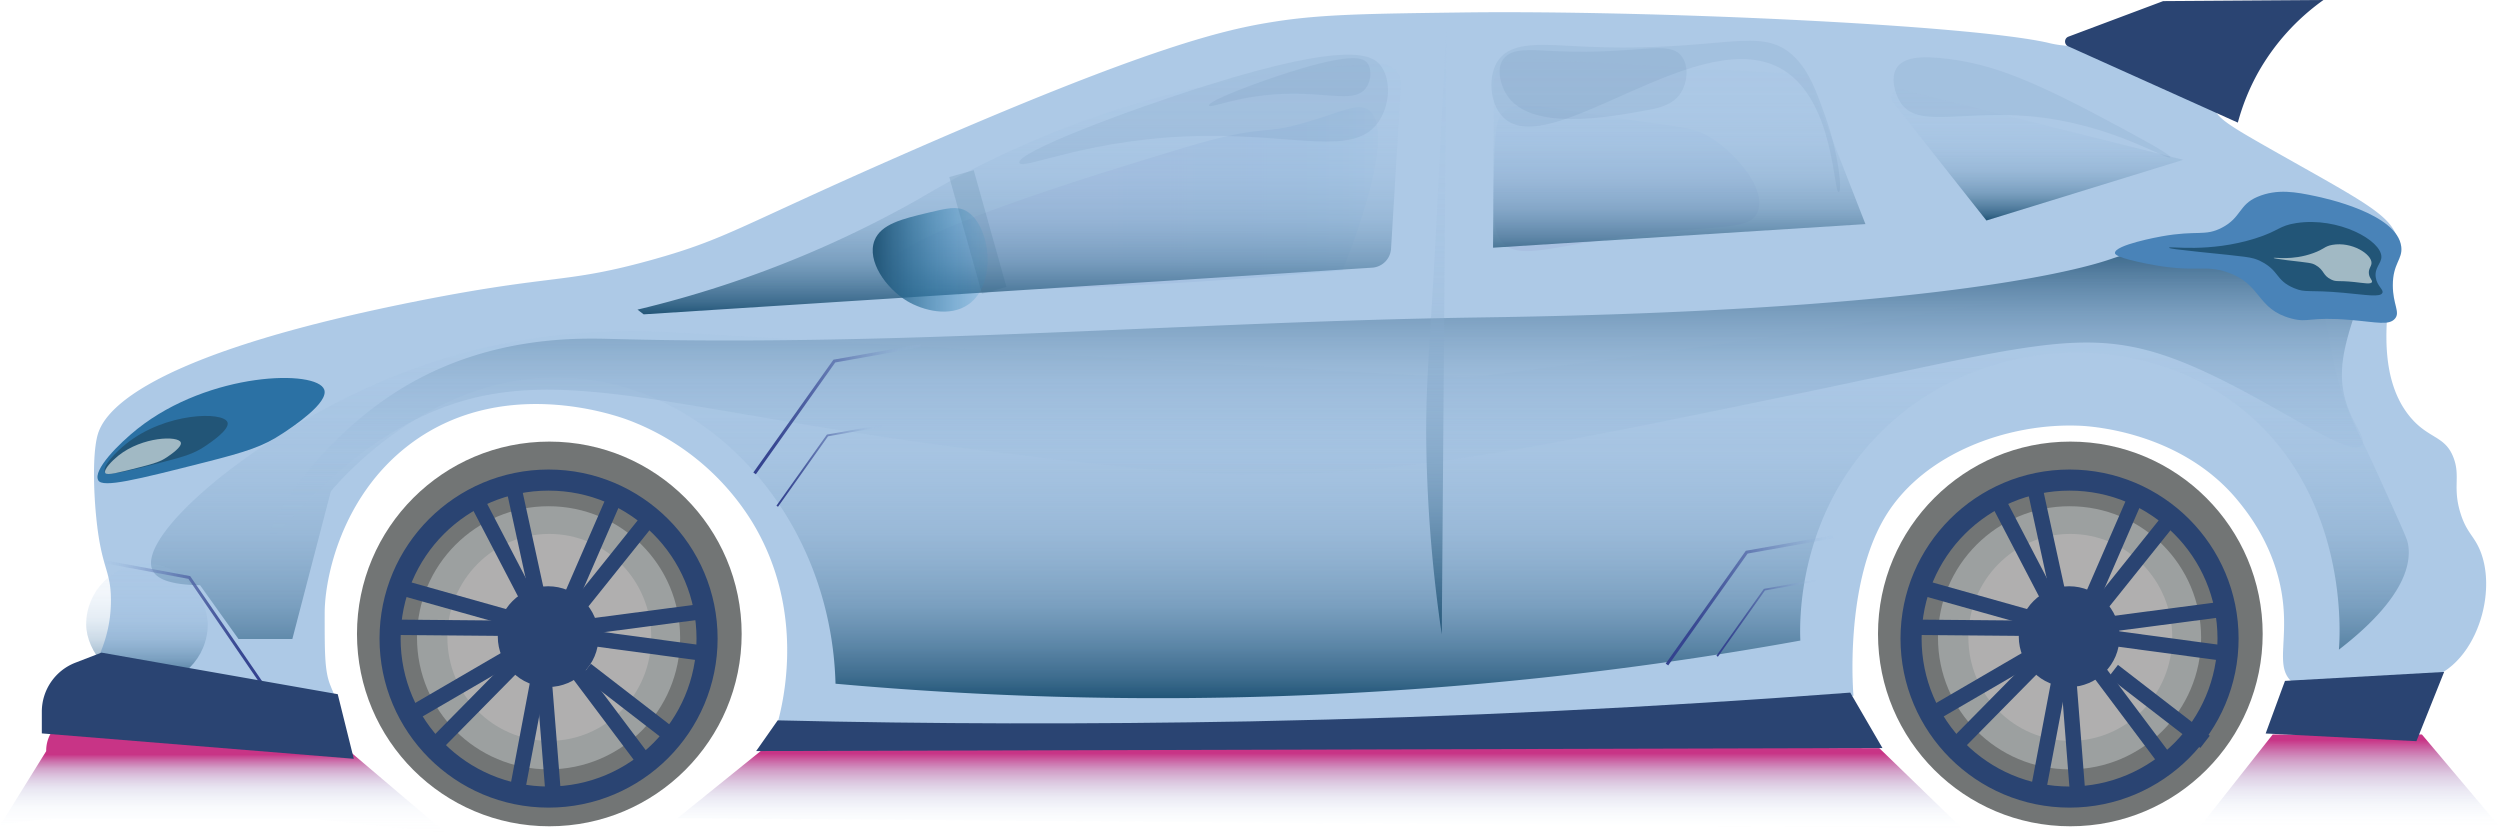 <svg xmlns="http://www.w3.org/2000/svg" xmlns:xlink="http://www.w3.org/1999/xlink" viewBox="0 0 829.66 276.41"><defs><style>.cls-1{fill:url(#Degradado_sin_nombre_59);}.cls-2{opacity:0.8;fill:url(#Degradado_sin_nombre_42);}.cls-3{fill:#9fc0e2;opacity:0.85;}.cls-4{fill:#2b71a4;}.cls-24,.cls-25,.cls-5{fill:#257;}.cls-6{fill:url(#Degradado_sin_nombre_10);}.cls-7{fill:url(#Degradado_sin_nombre_10-2);}.cls-8{fill:url(#Degradado_sin_nombre_10-3);}.cls-9{opacity:0.71;fill:url(#Degradado_sin_nombre_10-4);}.cls-10{fill:url(#Degradado_sin_nombre_10-5);}.cls-11{fill:url(#Degradado_sin_nombre_71);}.cls-12{fill:url(#Degradado_sin_nombre_10-6);}.cls-13{fill:#4983b8;}.cls-14{fill:#a1b9c4;}.cls-15,.cls-16,.cls-17,.cls-22,.cls-23,.cls-30{fill:none;stroke-miterlimit:10;}.cls-15{stroke:url(#Degradado_sin_nombre_88);}.cls-16,.cls-22{stroke-width:1.02px;}.cls-16{stroke:url(#Degradado_sin_nombre_88-2);}.cls-17{stroke-width:0.6px;stroke:url(#Degradado_sin_nombre_88-3);}.cls-18{fill:url(#Degradado_sin_nombre_106);}.cls-19{fill:url(#Degradado_sin_nombre_105);}.cls-20{fill:url(#Degradado_sin_nombre_102);}.cls-21{fill:url(#Degradado_sin_nombre_37);}.cls-22{stroke:url(#Degradado_sin_nombre_88-4);}.cls-23{stroke-width:0.64px;stroke:url(#Degradado_sin_nombre_88-5);}.cls-24{opacity:0.13;}.cls-25{opacity:0.07;}.cls-26{fill:#2a4472;}.cls-27{fill:#727575;}.cls-28{fill:#9ca0a0;}.cls-29{fill:#b0afaf;}.cls-30{stroke:#2a4472;stroke-width:7px;}</style><linearGradient id="Degradado_sin_nombre_59" x1="569.26" y1="89.22" x2="569.26" y2="137.64" gradientUnits="userSpaceOnUse"><stop offset="0" stop-color="#9fc0e2" stop-opacity="0.1"/><stop offset="0.31" stop-color="#b2c0e0" stop-opacity="0.37"/><stop offset="1" stop-color="#dfc1db"/></linearGradient><linearGradient id="Degradado_sin_nombre_42" x1="323.86" y1="119.97" x2="486.89" y2="119.97" gradientUnits="userSpaceOnUse"><stop offset="0.17" stop-color="#cdbddb"/><stop offset="0.38" stop-color="#cbbddb" stop-opacity="0.99"/><stop offset="0.5" stop-color="#c5bbda" stop-opacity="0.95"/><stop offset="0.6" stop-color="#bab8d9" stop-opacity="0.89"/><stop offset="0.69" stop-color="#abb4d8" stop-opacity="0.8"/><stop offset="0.77" stop-color="#98afd6" stop-opacity="0.68"/><stop offset="0.85" stop-color="#80a9d4" stop-opacity="0.54"/><stop offset="0.92" stop-color="#63a2d2" stop-opacity="0.37"/><stop offset="0.98" stop-color="#439acf" stop-opacity="0.18"/><stop offset="1" stop-color="#3897ce" stop-opacity="0.12"/></linearGradient><linearGradient id="Degradado_sin_nombre_10" x1="454.26" y1="141.31" x2="454.26" y2="285.93" gradientUnits="userSpaceOnUse"><stop offset="0" stop-color="#9fc0e2" stop-opacity="0.1"/><stop offset="0.24" stop-color="#9bbcde" stop-opacity="0.13"/><stop offset="0.44" stop-color="#8eb1d3" stop-opacity="0.22"/><stop offset="0.62" stop-color="#789ec0" stop-opacity="0.38"/><stop offset="0.79" stop-color="#5984a6" stop-opacity="0.61"/><stop offset="0.95" stop-color="#316284" stop-opacity="0.89"/><stop offset="1" stop-color="#257"/></linearGradient><linearGradient id="Degradado_sin_nombre_10-2" x1="48.77" y1="187.04" x2="48.77" y2="227.38" xlink:href="#Degradado_sin_nombre_10"/><linearGradient id="Degradado_sin_nombre_10-3" x1="367.76" y1="75.5" x2="367.76" y2="158.57" xlink:href="#Degradado_sin_nombre_10"/><linearGradient id="Degradado_sin_nombre_10-4" x1="586.81" y1="73.57" x2="586.81" y2="136.45" xlink:href="#Degradado_sin_nombre_10"/><linearGradient id="Degradado_sin_nombre_10-5" x1="705.65" y1="83.84" x2="705.65" y2="127.43" xlink:href="#Degradado_sin_nombre_10"/><linearGradient id="Degradado_sin_nombre_71" x1="467.89" y1="123.74" x2="467.89" y2="232.24" gradientUnits="userSpaceOnUse"><stop offset="0.11" stop-color="#2c5b7e" stop-opacity="0.93"/><stop offset="0.13" stop-color="#305e81" stop-opacity="0.9"/><stop offset="0.32" stop-color="#5781a4" stop-opacity="0.58"/><stop offset="0.5" stop-color="#769cbe" stop-opacity="0.33"/><stop offset="0.68" stop-color="#8cafd2" stop-opacity="0.15"/><stop offset="0.85" stop-color="#9bd" stop-opacity="0.04"/><stop offset="1" stop-color="#9ebfe1" stop-opacity="0"/></linearGradient><linearGradient id="Degradado_sin_nombre_10-6" x1="506.18" y1="64.62" x2="506.18" y2="264.79" xlink:href="#Degradado_sin_nombre_10"/><linearGradient id="Degradado_sin_nombre_88" x1="35.14" y1="207.62" x2="88.75" y2="207.62" gradientUnits="userSpaceOnUse"><stop offset="0" stop-color="#9fc0e2" stop-opacity="0.1"/><stop offset="0.06" stop-color="#93b2d9" stop-opacity="0.19"/><stop offset="0.25" stop-color="#7089be" stop-opacity="0.48"/><stop offset="0.45" stop-color="#5569a9" stop-opacity="0.71"/><stop offset="0.64" stop-color="#415299" stop-opacity="0.87"/><stop offset="0.82" stop-color="#354490" stop-opacity="0.97"/><stop offset="1" stop-color="#313f8d"/></linearGradient><linearGradient id="Degradado_sin_nombre_88-2" x1="493.51" y1="253.49" x2="547.13" y2="253.49" gradientTransform="matrix(-1.04, 0, 0, 1, 1119.96, -54.25)" xlink:href="#Degradado_sin_nombre_88"/><linearGradient id="Degradado_sin_nombre_88-3" x1="499.1" y1="259.41" x2="530.89" y2="259.41" gradientTransform="matrix(-1.04, 0, 0, 1, 1119.96, -54.25)" xlink:href="#Degradado_sin_nombre_88"/><linearGradient id="Degradado_sin_nombre_106" x1="103.49" y1="330.66" x2="103.49" y2="291.82" gradientUnits="userSpaceOnUse"><stop offset="0" stop-color="#9fc0e2" stop-opacity="0"/><stop offset="0.12" stop-color="#a0bee1" stop-opacity="0.02"/><stop offset="0.22" stop-color="#a2b7dc" stop-opacity="0.07"/><stop offset="0.3" stop-color="#a5abd4" stop-opacity="0.15"/><stop offset="0.39" stop-color="#aa9ac9" stop-opacity="0.27"/><stop offset="0.47" stop-color="#b184bb" stop-opacity="0.43"/><stop offset="0.55" stop-color="#b86aa9" stop-opacity="0.62"/><stop offset="0.62" stop-color="#c14b95" stop-opacity="0.84"/><stop offset="0.67" stop-color="#c83486"/></linearGradient><linearGradient id="Degradado_sin_nombre_105" x1="467.49" y1="329.09" x2="467.49" y2="301.77" gradientUnits="userSpaceOnUse"><stop offset="0" stop-color="#9fc0e2" stop-opacity="0"/><stop offset="0.1" stop-color="#a0bce0" stop-opacity="0.03"/><stop offset="0.23" stop-color="#a3b1d8" stop-opacity="0.1"/><stop offset="0.38" stop-color="#a99fcd" stop-opacity="0.23"/><stop offset="0.53" stop-color="#b087bc" stop-opacity="0.41"/><stop offset="0.7" stop-color="#b966a7" stop-opacity="0.64"/><stop offset="0.86" stop-color="#c5408e" stop-opacity="0.92"/><stop offset="0.91" stop-color="#c83486"/></linearGradient><linearGradient id="Degradado_sin_nombre_102" x1="809.6" y1="328.74" x2="809.6" y2="297.98" gradientUnits="userSpaceOnUse"><stop offset="0" stop-color="#9fc0e2" stop-opacity="0"/><stop offset="0.11" stop-color="#a0bce0" stop-opacity="0.03"/><stop offset="0.24" stop-color="#a3b1d8" stop-opacity="0.1"/><stop offset="0.39" stop-color="#a99fcd" stop-opacity="0.23"/><stop offset="0.55" stop-color="#b087bc" stop-opacity="0.41"/><stop offset="0.72" stop-color="#b966a7" stop-opacity="0.64"/><stop offset="0.89" stop-color="#c5408e" stop-opacity="0.92"/><stop offset="0.94" stop-color="#c83486"/></linearGradient><linearGradient id="Degradado_sin_nombre_37" x1="319.14" y1="140.47" x2="357.3" y2="140.47" gradientUnits="userSpaceOnUse"><stop offset="0" stop-color="#257"/><stop offset="1" stop-color="#3897ce" stop-opacity="0.12"/></linearGradient><linearGradient id="Degradado_sin_nombre_88-4" x1="785.58" y1="190.06" x2="839.19" y2="190.06" gradientTransform="matrix(-1.04, 0, 0, 1, 1119.96, -54.25)" xlink:href="#Degradado_sin_nombre_88"/><linearGradient id="Degradado_sin_nombre_88-5" x1="798.01" y1="208.84" x2="831.79" y2="208.84" gradientTransform="matrix(-1.04, 0, 0, 1, 1119.96, -54.25)" xlink:href="#Degradado_sin_nombre_88"/></defs><g id="coche_entero" data-name="coche entero"><path class="cls-1" d="M528.09,91.85c4.52-4.89,11.66-2.24,41.19,2,19.2,2.79,22.74,2.62,28.59,6.47,8.38,5.51,17.87,16.88,15,24.17-2.82,7.14-14.84,3.65-50.38,9.19-20.69,3.23-29.36,6.39-34.38,1-3.32-3.54-3.12-10.53-2.73-24.51C525.66,99.62,525.81,94.31,528.09,91.85Z" transform="translate(-29.53 -54.25)"/><path class="cls-2" d="M323.88,143.63c-1.6-10,68.44-31.27,97.4-40,31.92-9.67,24.15-2.84,47.87-10.72,7.49-2.49,12.11-4.45,15.09-1.79,9.41,8.42-9.19,52.9-9.19,52.9h0S326.19,158,323.88,143.63Z" transform="translate(-29.53 -54.25)"/><path class="cls-3" d="M61.74,199.33c1.3-5.58,8.34-25.74,106.47-45.2,45.95-9.1,48.64-5.52,78.13-13.78,24.38-6.83,28.27-10.89,82-34.47,83.51-36.69,108.37-41.95,124.08-44.43s31.05-2.65,62-3.06c61.53-.81,167.51,4,194.56,10a34.83,34.83,0,0,0,13.78.76c10.76-1.69,11.9-7.61,23-10.72,3.77-1.06,3.26-.27,23-.77,14.7-.37,17.59-.87,18.39.77,2.6,5.36-24.92,17.77-23,30.64.62,4.14,4,6.22,21.44,16.08,30,16.93,37.71,20.75,39.83,29.11,1.42,5.6-1.67,5.37-3.06,18.38-1,9.59-3,27.79,6.89,39.83,6.2,7.56,11.75,6.22,14.56,13.79,2.29,6.18-.41,9.78,2.29,18.38,1.9,6.06,4.15,7.18,6.13,11.49,5.88,12.78.42,33.88-12.25,41.36-1.74,1-2.85,1.35-23,3.07-22,1.88-24.4,2.08-26.81,0-6-5.22-.62-14.4-3.62-30.54-2.85-15.39-11.25-25.79-14-29.21-18.71-23.2-48.93-25.11-52.85-25.27-23.32-1-51.44,8.84-64.34,29.87-14,22.81-10.74,59.86-10.72,59.74l-.78.09c-64.2,6.87-112.58,12.06-165.44,14.47-57.11,2.6-104.38,1.28-121.78.76-28.15-.84-44,5.35-65.24-2.22-2-.7-3.53-1.35-4.51-1.76,1.61-5.1,11.42-38.21-8.17-69.71a82.27,82.27,0,0,0-40.85-33.19c-4.89-1.79-42.46-14.84-72.76,8.43-22.13,17-27.8,43.71-27.83,55.66,0,12.64-.06,19,1.78,23.74,1.63,4.24,5.11,10.89,2.34,14.46a5.76,5.76,0,0,1-2,1.51c-4.56,2.44-12.82.54-49.32-1.51-22.56-1.28-29.4-1.13-32.17-6.13-4.43-8,8.66-16.35,8.43-36.77-.1-9.33-2.86-9.92-4.6-24.51C60.68,219.49,60.12,206.28,61.74,199.33Z" transform="translate(-29.53 -54.25)"/><path class="cls-4" d="M97.4,207.71c14-3.54,19.58-5.37,26-9.65,3.55-2.37,15.26-10.18,13.74-14.49-2.39-6.78-38.07-6-62,13-6.18,4.92-14.9,13.7-13,17.09C63.57,216.24,74.87,213.43,97.4,207.71Z" transform="translate(-29.53 -54.25)"/><path class="cls-5" d="M83.48,207.63c7.59-1.95,10.62-2.95,14.1-5.29,1.93-1.3,8.28-5.57,7.45-7.93-1.29-3.71-20.65-3.31-33.63,7.12-3.36,2.69-8.08,7.49-7.05,9.35C65.13,212.29,71.26,210.76,83.48,207.63Z" transform="translate(-29.53 -54.25)"/><path class="cls-6" d="M80.09,243.34c1.16,2.66,5,5,15.83,5.11l12.76,17.87h17.87q6.39-24.51,12.77-49c2.33-2.85,36.22-43.08,84.26-37.28,44.3,5.35,81.77,47.58,83.23,101.11a1197.23,1197.23,0,0,0,148.59,4.08A1197.79,1197.79,0,0,0,627,266.83c-.25-5.68-1.23-42.09,27.57-70,25-24.23,55.46-25.43,62.3-25.53,8.49-.17,33.26.47,55.66,17.87,37,28.78,33.53,76.89,33.19,80.68,23.33-17.94,23.77-29.77,23-34.72-.23-1.47-.6-2.46-4.08-10.21-5.67-12.6-8.5-18.91-12.26-26.56-13.28-27.06-6.92-39-17.36-49-12.86-12.31-36.19-7.33-44.43-5.61C676.14,159.25,539.13,176.86,521.28,179c-9.47,1.14-6.17.41-265.53-14.3-15.42-.87-50.14-2.45-89.88,12.26C118.71,194.41,74.76,231.11,80.09,243.34Z" transform="translate(-29.53 -54.25)"/><rect class="cls-7" x="28.6" y="187.04" width="40.34" height="40.34" rx="20.17"/><path class="cls-8" d="M241.09,157a358.21,358.21,0,0,0,55.7-18.21,359.6,359.6,0,0,0,37.74-18.55,319.62,319.62,0,0,1,153-44.78,6.72,6.72,0,0,1,6.92,7.14q-1.64,27.09-3.28,54.17a6.73,6.73,0,0,1-6.29,6.31L243.13,158.57" transform="translate(-29.53 -54.25)"/><path class="cls-9" d="M525.32,81.31l-.3,55.14,123.58-7.83-19.41-49.7-95.66-5.34A7.79,7.79,0,0,0,525.32,81.31Z" transform="translate(-29.53 -54.25)"/><path class="cls-10" d="M657.75,88.2l31,39.23,65.34-20.15L661,84C658.25,83.26,656.09,86.1,657.75,88.2Z" transform="translate(-29.53 -54.25)"/><path class="cls-11" d="M165,181.87c28.25-16.35,57-15.42,67.78-15.13,96,2.64,192-5.75,288-7.14,140.91-2,194.56-14.29,209.36-19.41,19.5-6.74,41-7.15,60.08-14.91a18.72,18.72,0,0,1,9.85-1.36c7.63,1.13,15.1,7.76,16.37,15.25.63,3.75-.69,5.35-3.58,13.79-3.21,9.36-6,17.46-6.13,25-.26,14.28,9,21.13,6.64,24-4.25,5.22-34.31-18.21-62.3-28.6-30.28-11.24-49.47-4-128.5,12.32-81.89,16.92-123.78,25.39-169.71,26-28.8.37-50.86-2.3-95-7.66-110.71-13.44-147.68-32.8-192-9.7-29.12,15.18-44.32,39.79-46.46,37.81C117.06,230,134.59,199.47,165,181.87Z" transform="translate(-29.53 -54.25)"/><path class="cls-12" d="M509.53,64.62q-1.62,29.21-3.06,58.72c-2.15,43.95-4,57.43-3.58,80.17A478.55,478.55,0,0,0,508,264.79" transform="translate(-29.53 -54.25)"/><path class="cls-13" d="M768.72,144.62c11.61,4,9.49,12.19,21.2,15.32,5.93,1.58,5.66-.73,19.91.51,8.47.73,12.58,1.9,14.55-.51,1.74-2.13-.76-4.69-.76-11,0-7.35,3.29-8.56,2.81-12.77-1.27-11.11-25.75-16.25-28.6-16.85-6.25-1.31-12.53-2.55-19.15.26-6.2,2.62-5.35,6.89-11.74,10.21-5.74,3-8.09.76-20,2.89-1.07.19-15.64,2.86-15.53,5.53,0,.44.49,1.56,10.72,3.58C758.17,145,760.94,141.91,768.72,144.62Z" transform="translate(-29.53 -54.25)"/><path class="cls-5" d="M749.36,136.45c0-.62,13.16,1.78,28.6-3.07,8-2.52,7.8-4.21,13.62-5.1,14-2.15,28.29,5.76,28.25,11.23,0,2.21-2.36,3.57-1.87,6.81.44,2.93,2.68,4,2.21,5.11-.65,1.57-5.45.67-12.77,0-12-1.1-12.59.1-16.51-1.54-6.36-2.65-4.8-5.83-11.23-9-2.86-1.41-4.39-1.39-20.43-3.06C752.48,137.11,749.35,136.75,749.36,136.45Z" transform="translate(-29.53 -54.25)"/><path class="cls-14" d="M76.26,209.22c4.67-1.2,6.54-1.81,8.68-3.25,1.19-.8,5.1-3.44,4.59-4.89-.79-2.29-12.72-2-20.72,4.38-2.06,1.66-5,4.62-4.34,5.77C65,212.1,68.73,211.15,76.26,209.22Z" transform="translate(-29.53 -54.25)"/><path class="cls-14" d="M784.09,139.85c0-.32,6.06,1,13.18-1.62,3.7-1.34,3.6-2.24,6.28-2.72,6.47-1.14,13.05,3.06,13,6,0,1.18-1.09,1.9-.86,3.62.2,1.56,1.23,2.11,1,2.71-.3.84-2.52.36-5.89,0-5.53-.58-5.81.06-7.61-.81-2.94-1.41-2.22-3.1-5.18-4.79-1.32-.76-2-.75-9.42-1.63C785.52,140.2,784.08,140,784.09,139.85Z" transform="translate(-29.53 -54.25)"/><polyline class="cls-15" points="35.23 186.53 62.81 191.64 88.34 228.92"/><polyline class="cls-16" points="608.25 178.15 579.67 183.25 553.2 220.53"/><polyline class="cls-17" points="602.5 192.66 585.55 195.69 569.86 217.78"/><path class="cls-18" d="M134.13,326.06H56.28a108.56,108.56,0,0,0-12.37.17,105.44,105.44,0,0,0-14.38,2l15.33-24.7a11.59,11.59,0,0,1,11.42-11.76h77.85c6,.63,7.71,2.14,8.08,3.44.54,1.94-1.72,3.77-1,5.78.61,1.6,2.7,2.24,4.3,2.54l31.9,27.08q-15.39-1.56-30.91-3.23Z" transform="translate(-29.53 -54.25)"/><path class="cls-19" d="M680.6,329.09l-426.22-3.32,29.73-24,369.09.76Z" transform="translate(-29.53 -54.25)"/><path class="cls-20" d="M859.19,328.74,760,328.11,783.75,298h49.53Z" transform="translate(-29.53 -54.25)"/><path class="cls-21" d="M319.75,134.06c2.12-5.47,9.33-7.19,17.7-9.19,6.36-1.52,9.59-2.29,12.59-.68,8.09,4.34,10.75,24,1,31-6.32,4.55-15.37,2-20.42-1C323.62,150,317.1,140.86,319.75,134.06Z" transform="translate(-29.53 -54.25)"/><polyline class="cls-22" points="305.48 114.72 276.89 119.83 250.42 157.1"/><polyline class="cls-23" points="292.62 141.3 274.61 144.51 257.93 168"/><rect class="cls-24" x="349.84" y="111.1" width="8.42" height="40.22" transform="translate(-51.81 46.21) rotate(-15.66)"/><path class="cls-25" d="M367.83,108.28c-1.09-3.41,35.41-17.27,62.55-25.79,47.11-14.79,54.59-9.89,57.2-6.64,3.9,4.87,3.18,13.93-1,19.41-8.2,10.66-26.53,3.68-57.44,4.08C391.18,99.83,368.7,111,367.83,108.28Z" transform="translate(-29.53 -54.25)"/><path class="cls-25" d="M526.89,74.06c4.74-6.3,14.64-5,28.6-4.34,45.76,2.08,58.5-7.66,69.7,3.58,4.87,4.88,7.16,11.33,10.21,19.91,4.37,12.27,5.52,24.48,4.35,24.77-1.83.45-1.37-29.71-18.13-40.34-27.18-17.24-77.7,30.83-93.19,15.57C523.66,88.52,523.27,78.9,526.89,74.06Z" transform="translate(-29.53 -54.25)"/><path class="cls-25" d="M528.44,73.84c2.87-3.81,8.86-3,17.3-2.62,28.08,1.27,38.12-4.2,42.18,2.16,2.19,3.45,1.42,8.61-.62,11.74-2.53,3.89-7.2,4.95-10.51,5.56-13.95,2.59-39.76,7.38-47.42-5.25C527.32,82.05,526.17,76.87,528.44,73.84Z" transform="translate(-29.53 -54.25)"/><path class="cls-25" d="M430.75,89.28c-.48-1.49,15.51-7.57,27.4-11.3,20.64-6.48,23.92-4.33,25.06-2.91,1.71,2.13,1.4,6.1-.45,8.5-3.59,4.67-11.62,1.61-25.17,1.79C441,85.58,431.13,90.47,430.75,89.28Z" transform="translate(-29.53 -54.25)"/><path class="cls-25" d="M659.19,76.47c2.17-2.88,6.87-4,17.31-2.62,15.14,2,28.34,7.35,57.2,22.94,13.54,7.31,16.31,9.2,16.09,9.7-.56,1.24-17.62-9.94-42.24-13.18-25.23-3.32-41.65,4.28-47.43-5.25C658.07,84.68,656.92,79.5,659.19,76.47Z" transform="translate(-29.53 -54.25)"/></g><g id="Aleron"><path class="cls-26" d="M716,66.4l31.4-11.78,53.2-.37A74.31,74.31,0,0,0,779,78.18a73.18,73.18,0,0,0-6.81,16.76L715.85,69.6A1.73,1.73,0,0,1,716,66.4Z" transform="translate(-29.53 -54.25)"/></g><g id="lip"><polyline class="cls-26" points="758.31 225.96 811.12 222.99 801.93 245.97 751.89 243.42 757.51 228.1"/><path class="cls-26" d="M287.62,293.31q75.54,1.83,156.76.34c69.45-1.38,135.93-4.74,199.18-9.55q5.36,9.19,10.69,18.4l-373.78,1Z" transform="translate(-29.53 -54.25)"/><path class="cls-26" d="M54.51,274.19l8.69-3.36,78.41,13.79,5.33,21.44L43.41,297.64v-7.19A17.43,17.43,0,0,1,54.51,274.19Z" transform="translate(-29.53 -54.25)"/></g><g id="llantas"><circle class="cls-27" cx="687.07" cy="210.38" r="63.83"/><circle class="cls-28" cx="686.81" cy="211.66" r="43.66"/><ellipse class="cls-29" cx="687.06" cy="211.53" rx="33.83" ry="34.34"/><circle class="cls-30" cx="686.81" cy="211.92" r="52.6"/><circle class="cls-26" cx="686.68" cy="211.28" r="16.72"/><rect class="cls-26" x="698.47" y="217.4" width="5.11" height="38.55" transform="translate(-59.58 296.37) rotate(-27.51)"/><rect class="cls-26" x="706.26" y="215.23" width="5.11" height="38.55" transform="translate(-63.23 102.24) rotate(-12.31)"/><rect class="cls-26" x="727.72" y="218.37" width="5.11" height="38.55" transform="translate(125.84 -325.79) rotate(23.5)"/><rect class="cls-26" x="734.31" y="223.06" width="5.11" height="38.55" transform="translate(283.89 -461.84) rotate(38.71)"/><rect class="cls-26" x="682.62" y="243.34" width="5.11" height="38.55" transform="translate(386.9 891.16) rotate(-89.49)"/><rect class="cls-26" x="684.37" y="235.45" width="5.11" height="38.55" transform="translate(226.09 792.69) rotate(-74.28)"/><rect class="cls-26" x="715.02" y="279.47" width="5.11" height="38.55" transform="translate(1426.74 486.33) rotate(175.52)"/><rect class="cls-26" x="707.01" y="278.41" width="5.11" height="38.55" transform="translate(1321.75 668.04) rotate(-169.27)"/><rect class="cls-26" x="740.75" y="267.71" width="5.11" height="38.55" transform="matrix(-0.61, 0.79, -0.79, -0.61, 1396.68, -177.72)"/><rect class="cls-26" x="734.57" y="272.93" width="5.11" height="38.55" transform="matrix(-0.8, 0.6, -0.6, -0.8, 1472.45, 28.86)"/><rect class="cls-26" x="745.85" y="241.04" width="5.11" height="38.55" transform="matrix(0.13, 0.99, -0.99, 0.13, 878.75, -570.03)"/><rect class="cls-26" x="745.23" y="249.1" width="5.11" height="38.55" transform="translate(1084 -491.17) rotate(97.67)"/><rect class="cls-26" x="688.84" y="269.33" width="5.11" height="38.55" transform="translate(951.68 925.24) rotate(-135.41)"/><rect class="cls-26" x="684.38" y="262.59" width="5.11" height="38.55" transform="translate(759.44 963.08) rotate(-120.21)"/><circle class="cls-27" cx="182.3" cy="210.38" r="63.83"/><circle class="cls-28" cx="182.05" cy="211.66" r="43.66"/><ellipse class="cls-29" cx="182.3" cy="211.53" rx="33.83" ry="34.34"/><circle class="cls-30" cx="182.05" cy="211.92" r="52.6"/><circle class="cls-26" cx="181.92" cy="211.28" r="16.72"/><rect class="cls-26" x="193.71" y="217.4" width="5.11" height="38.55" transform="translate(-116.67 63.18) rotate(-27.51)"/><rect class="cls-26" x="201.49" y="215.23" width="5.11" height="38.55" transform="translate(-74.83 -5.37) rotate(-12.31)"/><rect class="cls-26" x="222.96" y="218.37" width="5.11" height="38.55" transform="translate(83.96 -124.48) rotate(23.5)"/><rect class="cls-26" x="229.54" y="223.06" width="5.11" height="38.55" transform="translate(173.01 -146.17) rotate(38.71)"/><rect class="cls-26" x="177.86" y="243.34" width="5.11" height="38.55" transform="translate(-113.35 386.42) rotate(-89.49)"/><rect class="cls-26" x="179.6" y="235.45" width="5.11" height="38.55" transform="translate(-141.93 306.8) rotate(-74.28)"/><rect class="cls-26" x="210.25" y="279.47" width="5.11" height="38.55" transform="matrix(-1, 0.08, -0.08, -1, 418.74, 525.71)"/><rect class="cls-26" x="202.24" y="278.41" width="5.11" height="38.55" transform="translate(321.04 574.05) rotate(-169.27)"/><rect class="cls-26" x="235.98" y="267.71" width="5.11" height="38.55" transform="matrix(-0.61, 0.79, -0.79, -0.61, 581.98, 220.68)"/><rect class="cls-26" x="229.8" y="272.93" width="5.11" height="38.55" transform="translate(564.1 332.03) rotate(143.09)"/><rect class="cls-26" x="241.09" y="241.04" width="5.11" height="38.55" transform="matrix(0.13, 0.99, -0.99, 0.13, 440.21, -69.63)"/><rect class="cls-26" x="240.47" y="249.1" width="5.11" height="38.55" transform="translate(511.89 9.08) rotate(97.67)"/><rect class="cls-26" x="184.07" y="269.33" width="5.11" height="38.55" transform="translate(87.42 570.91) rotate(-135.41)"/><rect class="cls-26" x="179.62" y="262.59" width="5.11" height="38.55" transform="translate(0.71 526.86) rotate(-120.21)"/></g></svg>